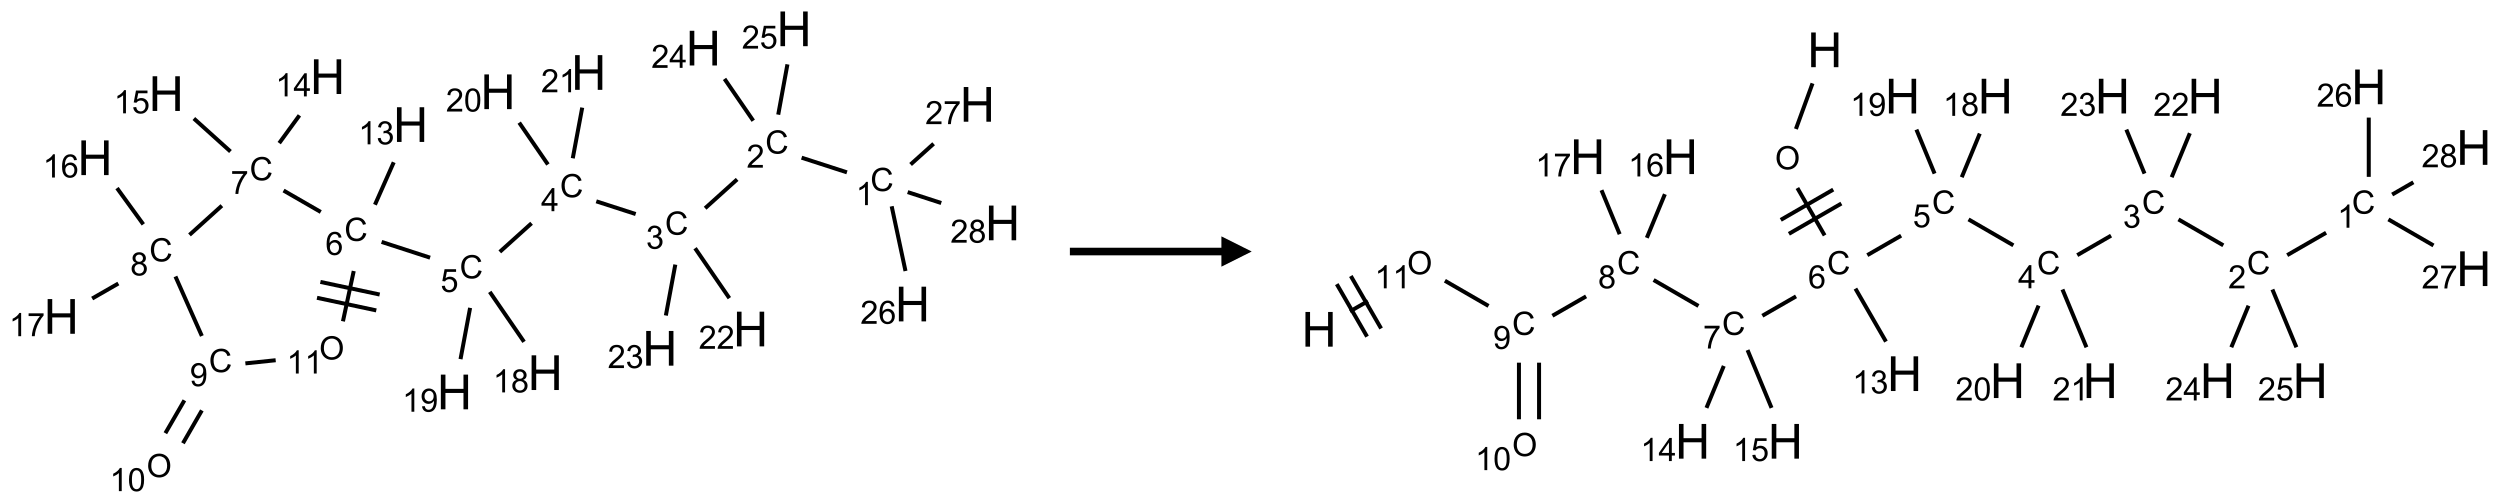 <?xml version="1.0" encoding="UTF-8"?>
<svg xmlns="http://www.w3.org/2000/svg" xmlns:xlink="http://www.w3.org/1999/xlink" width="825" height="166" viewBox="0 0 825 166">
<defs>
<g>
<g id="glyph-0-0">
<path d="M 1.332 0 L 1.332 -6.668 L 6.668 -6.668 L 6.668 0 Z M 1.5 -0.168 L 6.5 -0.168 L 6.5 -6.5 L 1.5 -6.5 Z M 1.5 -0.168 "/>
</g>
<g id="glyph-0-1">
<path d="M 6.27 -2.676 L 7.281 -2.422 C 7.07 -1.594 6.688 -0.961 6.137 -0.523 C 5.586 -0.086 4.914 0.129 4.121 0.129 C 3.297 0.129 2.629 -0.039 2.113 -0.371 C 1.598 -0.707 1.203 -1.191 0.934 -1.828 C 0.664 -2.465 0.531 -3.145 0.531 -3.875 C 0.531 -4.672 0.684 -5.363 0.988 -5.957 C 1.293 -6.547 1.723 -6.996 2.285 -7.305 C 2.844 -7.613 3.461 -7.766 4.137 -7.766 C 4.898 -7.766 5.543 -7.57 6.062 -7.184 C 6.582 -6.793 6.945 -6.246 7.152 -5.543 L 6.156 -5.309 C 5.98 -5.863 5.723 -6.266 5.387 -6.52 C 5.051 -6.773 4.625 -6.902 4.113 -6.902 C 3.527 -6.902 3.039 -6.762 2.645 -6.48 C 2.25 -6.199 1.973 -5.82 1.812 -5.348 C 1.652 -4.871 1.574 -4.383 1.574 -3.879 C 1.574 -3.23 1.668 -2.664 1.855 -2.18 C 2.047 -1.695 2.34 -1.332 2.738 -1.094 C 3.137 -0.855 3.57 -0.734 4.035 -0.734 C 4.602 -0.734 5.082 -0.898 5.473 -1.223 C 5.867 -1.551 6.133 -2.035 6.27 -2.676 Z M 6.27 -2.676 "/>
</g>
<g id="glyph-0-2">
<path d="M 3.973 0 L 3.035 0 L 3.035 -5.973 C 2.809 -5.758 2.516 -5.543 2.148 -5.328 C 1.781 -5.113 1.453 -4.953 1.16 -4.844 L 1.16 -5.75 C 1.684 -5.996 2.145 -6.297 2.535 -6.645 C 2.93 -6.996 3.207 -7.336 3.371 -7.668 L 3.973 -7.668 Z M 3.973 0 "/>
</g>
<g id="glyph-0-3">
<path d="M 5.371 -0.902 L 5.371 0 L 0.324 0 C 0.316 -0.227 0.352 -0.441 0.434 -0.652 C 0.562 -0.996 0.766 -1.332 1.051 -1.668 C 1.332 -2 1.742 -2.387 2.277 -2.824 C 3.105 -3.504 3.668 -4.043 3.957 -4.441 C 4.25 -4.84 4.395 -5.215 4.395 -5.566 C 4.395 -5.938 4.262 -6.254 3.996 -6.508 C 3.73 -6.762 3.387 -6.891 2.957 -6.891 C 2.508 -6.891 2.145 -6.754 1.875 -6.484 C 1.605 -6.215 1.469 -5.84 1.465 -5.359 L 0.5 -5.457 C 0.566 -6.176 0.812 -6.727 1.246 -7.102 C 1.676 -7.477 2.254 -7.668 2.98 -7.668 C 3.711 -7.668 4.293 -7.465 4.719 -7.059 C 5.145 -6.652 5.359 -6.148 5.359 -5.547 C 5.359 -5.242 5.297 -4.941 5.172 -4.645 C 5.047 -4.352 4.84 -4.039 4.551 -3.715 C 4.262 -3.387 3.777 -2.938 3.105 -2.371 C 2.543 -1.898 2.18 -1.578 2.02 -1.41 C 1.859 -1.242 1.73 -1.07 1.625 -0.902 Z M 5.371 -0.902 "/>
</g>
<g id="glyph-0-4">
<path d="M 0.449 -2.016 L 1.387 -2.141 C 1.492 -1.609 1.676 -1.227 1.934 -0.992 C 2.191 -0.758 2.508 -0.641 2.879 -0.641 C 3.32 -0.641 3.695 -0.793 3.996 -1.098 C 4.301 -1.402 4.453 -1.781 4.453 -2.234 C 4.453 -2.664 4.312 -3.02 4.031 -3.301 C 3.75 -3.578 3.391 -3.719 2.957 -3.719 C 2.781 -3.719 2.562 -3.684 2.297 -3.613 L 2.402 -4.438 C 2.465 -4.43 2.516 -4.426 2.551 -4.426 C 2.949 -4.426 3.312 -4.531 3.629 -4.738 C 3.949 -4.949 4.109 -5.27 4.109 -5.703 C 4.109 -6.047 3.992 -6.332 3.762 -6.559 C 3.527 -6.785 3.227 -6.895 2.859 -6.895 C 2.496 -6.895 2.191 -6.781 1.949 -6.551 C 1.707 -6.324 1.547 -5.98 1.48 -5.52 L 0.543 -5.688 C 0.656 -6.316 0.918 -6.805 1.324 -7.148 C 1.73 -7.492 2.234 -7.668 2.84 -7.668 C 3.254 -7.668 3.641 -7.578 3.988 -7.398 C 4.34 -7.219 4.609 -6.977 4.793 -6.668 C 4.98 -6.359 5.074 -6.031 5.074 -5.684 C 5.074 -5.352 4.984 -5.051 4.809 -4.781 C 4.629 -4.512 4.367 -4.297 4.02 -4.137 C 4.473 -4.031 4.824 -3.816 5.074 -3.488 C 5.324 -3.16 5.449 -2.75 5.449 -2.254 C 5.449 -1.59 5.203 -1.023 4.719 -0.559 C 4.234 -0.098 3.617 0.137 2.875 0.137 C 2.203 0.137 1.648 -0.062 1.207 -0.465 C 0.762 -0.863 0.512 -1.379 0.449 -2.016 Z M 0.449 -2.016 "/>
</g>
<g id="glyph-0-5">
<path d="M 3.449 0 L 3.449 -1.828 L 0.137 -1.828 L 0.137 -2.688 L 3.621 -7.637 L 4.387 -7.637 L 4.387 -2.688 L 5.418 -2.688 L 5.418 -1.828 L 4.387 -1.828 L 4.387 0 Z M 3.449 -2.688 L 3.449 -6.129 L 1.059 -2.688 Z M 3.449 -2.688 "/>
</g>
<g id="glyph-0-6">
<path d="M 0.441 -2 L 1.426 -2.082 C 1.5 -1.605 1.668 -1.242 1.934 -1.004 C 2.199 -0.762 2.52 -0.641 2.895 -0.641 C 3.348 -0.641 3.73 -0.812 4.043 -1.152 C 4.355 -1.492 4.512 -1.941 4.512 -2.504 C 4.512 -3.039 4.359 -3.461 4.059 -3.77 C 3.758 -4.078 3.367 -4.234 2.879 -4.234 C 2.578 -4.234 2.305 -4.164 2.062 -4.027 C 1.82 -3.891 1.629 -3.715 1.488 -3.496 L 0.609 -3.609 L 1.348 -7.531 L 5.145 -7.531 L 5.145 -6.637 L 2.098 -6.637 L 1.688 -4.582 C 2.145 -4.902 2.625 -5.062 3.129 -5.062 C 3.797 -5.062 4.359 -4.832 4.816 -4.371 C 5.277 -3.91 5.504 -3.312 5.504 -2.59 C 5.504 -1.898 5.305 -1.301 4.902 -0.797 C 4.41 -0.18 3.742 0.129 2.895 0.129 C 2.199 0.129 1.633 -0.062 1.195 -0.453 C 0.758 -0.844 0.504 -1.359 0.441 -2 Z M 0.441 -2 "/>
</g>
<g id="glyph-0-7">
<path d="M 5.309 -5.766 L 4.375 -5.691 C 4.293 -6.059 4.172 -6.328 4.02 -6.496 C 3.766 -6.762 3.453 -6.895 3.082 -6.895 C 2.785 -6.895 2.523 -6.812 2.297 -6.645 C 2 -6.43 1.77 -6.117 1.598 -5.703 C 1.43 -5.289 1.34 -4.703 1.332 -3.938 C 1.559 -4.281 1.836 -4.535 2.16 -4.703 C 2.488 -4.871 2.828 -4.953 3.188 -4.953 C 3.812 -4.953 4.344 -4.723 4.785 -4.262 C 5.223 -3.801 5.441 -3.207 5.441 -2.48 C 5.441 -2 5.34 -1.555 5.133 -1.145 C 4.926 -0.73 4.641 -0.418 4.281 -0.199 C 3.922 0.02 3.512 0.129 3.051 0.129 C 2.27 0.129 1.633 -0.156 1.141 -0.73 C 0.648 -1.305 0.402 -2.254 0.402 -3.574 C 0.402 -5.051 0.672 -6.121 1.219 -6.793 C 1.695 -7.375 2.336 -7.668 3.141 -7.668 C 3.742 -7.668 4.234 -7.5 4.617 -7.16 C 5 -6.824 5.23 -6.359 5.309 -5.766 Z M 1.48 -2.473 C 1.48 -2.152 1.547 -1.844 1.684 -1.547 C 1.82 -1.25 2.016 -1.027 2.262 -0.871 C 2.508 -0.719 2.766 -0.641 3.035 -0.641 C 3.434 -0.641 3.773 -0.801 4.059 -1.121 C 4.344 -1.441 4.484 -1.875 4.484 -2.422 C 4.484 -2.949 4.344 -3.367 4.062 -3.668 C 3.781 -3.973 3.426 -4.125 3 -4.125 C 2.578 -4.125 2.219 -3.973 1.922 -3.668 C 1.625 -3.363 1.48 -2.969 1.48 -2.473 Z M 1.48 -2.473 "/>
</g>
<g id="glyph-0-8">
<path d="M 0.504 -6.637 L 0.504 -7.535 L 5.449 -7.535 L 5.449 -6.809 C 4.961 -6.289 4.48 -5.602 4.004 -4.746 C 3.527 -3.887 3.156 -3.004 2.895 -2.098 C 2.707 -1.461 2.59 -0.762 2.535 0 L 1.574 0 C 1.582 -0.602 1.703 -1.328 1.926 -2.176 C 2.152 -3.027 2.477 -3.848 2.898 -4.637 C 3.32 -5.426 3.77 -6.094 4.246 -6.637 Z M 0.504 -6.637 "/>
</g>
<g id="glyph-0-9">
<path d="M 1.887 -4.141 C 1.496 -4.281 1.207 -4.484 1.02 -4.75 C 0.832 -5.016 0.738 -5.328 0.738 -5.699 C 0.738 -6.254 0.938 -6.719 1.34 -7.098 C 1.738 -7.477 2.27 -7.668 2.934 -7.668 C 3.598 -7.668 4.137 -7.473 4.543 -7.086 C 4.949 -6.699 5.152 -6.227 5.152 -5.672 C 5.152 -5.316 5.059 -5.008 4.871 -4.746 C 4.688 -4.484 4.406 -4.281 4.027 -4.141 C 4.496 -3.988 4.852 -3.742 5.098 -3.402 C 5.34 -3.062 5.465 -2.656 5.465 -2.184 C 5.465 -1.531 5.234 -0.98 4.77 -0.535 C 4.309 -0.09 3.703 0.129 2.949 0.129 C 2.195 0.129 1.586 -0.094 1.125 -0.539 C 0.664 -0.984 0.434 -1.543 0.434 -2.207 C 0.434 -2.703 0.559 -3.121 0.809 -3.457 C 1.062 -3.793 1.422 -4.02 1.887 -4.141 Z M 1.699 -5.73 C 1.699 -5.367 1.812 -5.074 2.047 -4.844 C 2.281 -4.613 2.582 -4.5 2.953 -4.5 C 3.312 -4.5 3.609 -4.613 3.84 -4.84 C 4.07 -5.066 4.188 -5.348 4.188 -5.676 C 4.188 -6.02 4.07 -6.309 3.832 -6.543 C 3.594 -6.777 3.297 -6.895 2.941 -6.895 C 2.586 -6.895 2.289 -6.781 2.051 -6.551 C 1.816 -6.324 1.699 -6.047 1.699 -5.73 Z M 1.395 -2.203 C 1.395 -1.938 1.461 -1.676 1.586 -1.426 C 1.711 -1.176 1.902 -0.984 2.152 -0.848 C 2.402 -0.711 2.672 -0.641 2.957 -0.641 C 3.406 -0.641 3.777 -0.785 4.066 -1.074 C 4.359 -1.363 4.504 -1.727 4.504 -2.172 C 4.504 -2.625 4.355 -2.996 4.055 -3.293 C 3.754 -3.586 3.379 -3.734 2.926 -3.734 C 2.484 -3.734 2.121 -3.59 1.832 -3.297 C 1.543 -3.004 1.395 -2.641 1.395 -2.203 Z M 1.395 -2.203 "/>
</g>
<g id="glyph-0-10">
<path d="M 0.582 -1.766 L 1.484 -1.848 C 1.562 -1.426 1.707 -1.117 1.922 -0.926 C 2.137 -0.734 2.414 -0.641 2.75 -0.641 C 3.039 -0.641 3.289 -0.707 3.508 -0.84 C 3.727 -0.973 3.902 -1.148 4.043 -1.367 C 4.18 -1.586 4.297 -1.887 4.391 -2.262 C 4.484 -2.637 4.531 -3.016 4.531 -3.406 C 4.531 -3.449 4.531 -3.512 4.527 -3.594 C 4.34 -3.297 4.082 -3.055 3.758 -2.867 C 3.434 -2.68 3.082 -2.59 2.703 -2.59 C 2.07 -2.59 1.535 -2.816 1.098 -3.277 C 0.66 -3.734 0.441 -4.34 0.441 -5.09 C 0.441 -5.863 0.672 -6.484 1.129 -6.957 C 1.586 -7.43 2.156 -7.668 2.844 -7.668 C 3.34 -7.668 3.793 -7.531 4.207 -7.266 C 4.617 -7 4.93 -6.617 5.145 -6.121 C 5.355 -5.629 5.465 -4.91 5.465 -3.973 C 5.465 -2.996 5.359 -2.223 5.145 -1.645 C 4.934 -1.066 4.617 -0.625 4.199 -0.324 C 3.781 -0.02 3.293 0.129 2.73 0.129 C 2.133 0.129 1.645 -0.035 1.266 -0.367 C 0.887 -0.699 0.66 -1.164 0.582 -1.766 Z M 4.422 -5.137 C 4.422 -5.676 4.277 -6.102 3.992 -6.418 C 3.707 -6.734 3.359 -6.891 2.957 -6.891 C 2.543 -6.891 2.18 -6.719 1.871 -6.379 C 1.562 -6.039 1.406 -5.598 1.406 -5.059 C 1.406 -4.57 1.555 -4.176 1.848 -3.871 C 2.141 -3.566 2.5 -3.418 2.934 -3.418 C 3.367 -3.418 3.723 -3.57 4.004 -3.871 C 4.281 -4.176 4.422 -4.598 4.422 -5.137 Z M 4.422 -5.137 "/>
</g>
<g id="glyph-0-11">
<path d="M 0.516 -3.719 C 0.516 -4.984 0.855 -5.977 1.535 -6.695 C 2.215 -7.414 3.094 -7.77 4.172 -7.77 C 4.875 -7.77 5.512 -7.602 6.078 -7.266 C 6.645 -6.93 7.074 -6.461 7.371 -5.855 C 7.668 -5.254 7.816 -4.57 7.816 -3.809 C 7.816 -3.035 7.66 -2.34 7.348 -1.73 C 7.035 -1.117 6.594 -0.656 6.02 -0.34 C 5.449 -0.027 4.828 0.129 4.168 0.129 C 3.449 0.129 2.805 -0.043 2.238 -0.391 C 1.672 -0.738 1.246 -1.211 0.953 -1.812 C 0.66 -2.414 0.516 -3.047 0.516 -3.719 Z M 1.559 -3.703 C 1.559 -2.781 1.805 -2.059 2.301 -1.527 C 2.793 -1 3.414 -0.734 4.16 -0.734 C 4.922 -0.734 5.547 -1 6.039 -1.535 C 6.531 -2.07 6.777 -2.828 6.777 -3.812 C 6.777 -4.434 6.672 -4.977 6.461 -5.441 C 6.25 -5.902 5.945 -6.262 5.539 -6.52 C 5.133 -6.773 4.68 -6.902 4.176 -6.902 C 3.461 -6.902 2.848 -6.656 2.332 -6.164 C 1.816 -5.672 1.559 -4.852 1.559 -3.703 Z M 1.559 -3.703 "/>
</g>
<g id="glyph-0-12">
<path d="M 0.441 -3.766 C 0.441 -4.668 0.535 -5.395 0.723 -5.945 C 0.906 -6.496 1.184 -6.922 1.551 -7.219 C 1.918 -7.516 2.375 -7.668 2.934 -7.668 C 3.344 -7.668 3.703 -7.586 4.012 -7.418 C 4.32 -7.254 4.574 -7.016 4.777 -6.707 C 4.977 -6.395 5.137 -6.016 5.25 -5.57 C 5.363 -5.125 5.422 -4.523 5.422 -3.766 C 5.422 -2.871 5.328 -2.148 5.145 -1.598 C 4.961 -1.047 4.688 -0.621 4.32 -0.32 C 3.953 -0.02 3.492 0.129 2.934 0.129 C 2.195 0.129 1.617 -0.133 1.199 -0.66 C 0.695 -1.297 0.441 -2.332 0.441 -3.766 Z M 1.406 -3.766 C 1.406 -2.512 1.555 -1.68 1.848 -1.262 C 2.141 -0.848 2.5 -0.641 2.934 -0.641 C 3.363 -0.641 3.727 -0.848 4.02 -1.266 C 4.312 -1.684 4.457 -2.516 4.457 -3.766 C 4.457 -5.023 4.312 -5.859 4.02 -6.27 C 3.727 -6.684 3.359 -6.891 2.922 -6.891 C 2.492 -6.891 2.148 -6.707 1.891 -6.344 C 1.566 -5.879 1.406 -5.02 1.406 -3.766 Z M 1.406 -3.766 "/>
</g>
<g id="glyph-1-0">
<path d="M 2 0 L 2 -10 L 10 -10 L 10 0 Z M 2.25 -0.25 L 9.75 -0.25 L 9.75 -9.75 L 2.25 -9.75 Z M 2.25 -0.25 "/>
</g>
<g id="glyph-1-1">
<path d="M 1.281 0 L 1.281 -11.453 L 2.797 -11.453 L 2.797 -6.75 L 8.75 -6.75 L 8.75 -11.453 L 10.266 -11.453 L 10.266 0 L 8.75 0 L 8.75 -5.398 L 2.797 -5.398 L 2.797 0 Z M 1.281 0 "/>
</g>
</g>
</defs>
<path fill="none" stroke-width="0.033" stroke-linecap="butt" stroke-linejoin="miter" stroke="rgb(0%, 0%, 0%)" stroke-opacity="1" stroke-miterlimit="10" d="M 6.482 1.184 L 6.108 1.063 " transform="matrix(40, 0, 0, 40, 20.213, 9.516)"/>
<path fill="none" stroke-width="0.033" stroke-linecap="butt" stroke-linejoin="miter" stroke="rgb(0%, 0%, 0%)" stroke-opacity="1" stroke-miterlimit="10" d="M 5.576 1.242 L 5.312 1.48 " transform="matrix(40, 0, 0, 40, 20.213, 9.516)"/>
<path fill="none" stroke-width="0.033" stroke-linecap="butt" stroke-linejoin="miter" stroke="rgb(0%, 0%, 0%)" stroke-opacity="1" stroke-miterlimit="10" d="M 4.739 1.528 L 4.414 1.423 " transform="matrix(40, 0, 0, 40, 20.213, 9.516)"/>
<path fill="none" stroke-width="0.033" stroke-linecap="butt" stroke-linejoin="miter" stroke="rgb(0%, 0%, 0%)" stroke-opacity="1" stroke-miterlimit="10" d="M 3.88 1.604 L 3.618 1.84 " transform="matrix(40, 0, 0, 40, 20.213, 9.516)"/>
<path fill="none" stroke-width="0.033" stroke-linecap="butt" stroke-linejoin="miter" stroke="rgb(0%, 0%, 0%)" stroke-opacity="1" stroke-miterlimit="10" d="M 3.043 1.888 L 2.643 1.758 " transform="matrix(40, 0, 0, 40, 20.213, 9.516)"/>
<path fill="none" stroke-width="0.033" stroke-linecap="butt" stroke-linejoin="miter" stroke="rgb(0%, 0%, 0%)" stroke-opacity="1" stroke-miterlimit="10" d="M 2.588 1.451 L 2.743 1.101 " transform="matrix(40, 0, 0, 40, 20.213, 9.516)"/>
<path fill="none" stroke-width="0.033" stroke-linecap="butt" stroke-linejoin="miter" stroke="rgb(0%, 0%, 0%)" stroke-opacity="1" stroke-miterlimit="10" d="M 2.141 1.511 L 1.834 1.334 " transform="matrix(40, 0, 0, 40, 20.213, 9.516)"/>
<path fill="none" stroke-width="0.033" stroke-linecap="butt" stroke-linejoin="miter" stroke="rgb(0%, 0%, 0%)" stroke-opacity="1" stroke-miterlimit="10" d="M 1.798 0.943 L 1.965 0.714 " transform="matrix(40, 0, 0, 40, 20.213, 9.516)"/>
<path fill="none" stroke-width="0.033" stroke-linecap="butt" stroke-linejoin="miter" stroke="rgb(0%, 0%, 0%)" stroke-opacity="1" stroke-miterlimit="10" d="M 1.396 1.012 L 1.094 0.74 " transform="matrix(40, 0, 0, 40, 20.213, 9.516)"/>
<path fill="none" stroke-width="0.033" stroke-linecap="butt" stroke-linejoin="miter" stroke="rgb(0%, 0%, 0%)" stroke-opacity="1" stroke-miterlimit="10" d="M 1.325 1.459 L 1.058 1.7 " transform="matrix(40, 0, 0, 40, 20.213, 9.516)"/>
<path fill="none" stroke-width="0.033" stroke-linecap="butt" stroke-linejoin="miter" stroke="rgb(0%, 0%, 0%)" stroke-opacity="1" stroke-miterlimit="10" d="M 0.677 1.613 L 0.46 1.314 " transform="matrix(40, 0, 0, 40, 20.213, 9.516)"/>
<path fill="none" stroke-width="0.033" stroke-linecap="butt" stroke-linejoin="miter" stroke="rgb(0%, 0%, 0%)" stroke-opacity="1" stroke-miterlimit="10" d="M 0.471 2.101 L 0.255 2.225 " transform="matrix(40, 0, 0, 40, 20.213, 9.516)"/>
<path fill="none" stroke-width="0.033" stroke-linecap="butt" stroke-linejoin="miter" stroke="rgb(0%, 0%, 0%)" stroke-opacity="1" stroke-miterlimit="10" d="M 0.942 2.043 L 1.16 2.534 " transform="matrix(40, 0, 0, 40, 20.213, 9.516)"/>
<path fill="none" stroke-width="0.033" stroke-linecap="butt" stroke-linejoin="miter" stroke="rgb(0%, 0%, 0%)" stroke-opacity="1" stroke-miterlimit="10" d="M 1.016 3.065 L 0.859 3.336 " transform="matrix(40, 0, 0, 40, 20.213, 9.516)"/>
<path fill="none" stroke-width="0.033" stroke-linecap="butt" stroke-linejoin="miter" stroke="rgb(0%, 0%, 0%)" stroke-opacity="1" stroke-miterlimit="10" d="M 1.16 3.148 L 1.004 3.419 " transform="matrix(40, 0, 0, 40, 20.213, 9.516)"/>
<path fill="none" stroke-width="0.033" stroke-linecap="butt" stroke-linejoin="miter" stroke="rgb(0%, 0%, 0%)" stroke-opacity="1" stroke-miterlimit="10" d="M 1.519 2.76 L 1.769 2.734 " transform="matrix(40, 0, 0, 40, 20.213, 9.516)"/>
<path fill="none" stroke-width="0.033" stroke-linecap="butt" stroke-linejoin="miter" stroke="rgb(0%, 0%, 0%)" stroke-opacity="1" stroke-miterlimit="10" d="M 2.324 2.413 L 2.413 1.998 " transform="matrix(40, 0, 0, 40, 20.213, 9.516)"/>
<path fill="none" stroke-width="0.033" stroke-linecap="butt" stroke-linejoin="miter" stroke="rgb(0%, 0%, 0%)" stroke-opacity="1" stroke-miterlimit="10" d="M 2.627 2.192 L 2.138 2.088 " transform="matrix(40, 0, 0, 40, 20.213, 9.516)"/>
<path fill="none" stroke-width="0.033" stroke-linecap="butt" stroke-linejoin="miter" stroke="rgb(0%, 0%, 0%)" stroke-opacity="1" stroke-miterlimit="10" d="M 2.599 2.323 L 2.11 2.219 " transform="matrix(40, 0, 0, 40, 20.213, 9.516)"/>
<path fill="none" stroke-width="0.033" stroke-linecap="butt" stroke-linejoin="miter" stroke="rgb(0%, 0%, 0%)" stroke-opacity="1" stroke-miterlimit="10" d="M 3.535 2.17 L 3.818 2.582 " transform="matrix(40, 0, 0, 40, 20.213, 9.516)"/>
<path fill="none" stroke-width="0.033" stroke-linecap="butt" stroke-linejoin="miter" stroke="rgb(0%, 0%, 0%)" stroke-opacity="1" stroke-miterlimit="10" d="M 3.373 2.302 L 3.294 2.725 " transform="matrix(40, 0, 0, 40, 20.213, 9.516)"/>
<path fill="none" stroke-width="0.033" stroke-linecap="butt" stroke-linejoin="miter" stroke="rgb(0%, 0%, 0%)" stroke-opacity="1" stroke-miterlimit="10" d="M 4.015 1.119 L 3.778 0.774 " transform="matrix(40, 0, 0, 40, 20.213, 9.516)"/>
<path fill="none" stroke-width="0.033" stroke-linecap="butt" stroke-linejoin="miter" stroke="rgb(0%, 0%, 0%)" stroke-opacity="1" stroke-miterlimit="10" d="M 4.22 1.068 L 4.298 0.65 " transform="matrix(40, 0, 0, 40, 20.213, 9.516)"/>
<path fill="none" stroke-width="0.033" stroke-linecap="butt" stroke-linejoin="miter" stroke="rgb(0%, 0%, 0%)" stroke-opacity="1" stroke-miterlimit="10" d="M 5.229 1.81 L 5.512 2.222 " transform="matrix(40, 0, 0, 40, 20.213, 9.516)"/>
<path fill="none" stroke-width="0.033" stroke-linecap="butt" stroke-linejoin="miter" stroke="rgb(0%, 0%, 0%)" stroke-opacity="1" stroke-miterlimit="10" d="M 5.066 1.945 L 4.988 2.365 " transform="matrix(40, 0, 0, 40, 20.213, 9.516)"/>
<path fill="none" stroke-width="0.033" stroke-linecap="butt" stroke-linejoin="miter" stroke="rgb(0%, 0%, 0%)" stroke-opacity="1" stroke-miterlimit="10" d="M 5.709 0.758 L 5.472 0.413 " transform="matrix(40, 0, 0, 40, 20.213, 9.516)"/>
<path fill="none" stroke-width="0.033" stroke-linecap="butt" stroke-linejoin="miter" stroke="rgb(0%, 0%, 0%)" stroke-opacity="1" stroke-miterlimit="10" d="M 5.915 0.708 L 5.991 0.293 " transform="matrix(40, 0, 0, 40, 20.213, 9.516)"/>
<path fill="none" stroke-width="0.033" stroke-linecap="butt" stroke-linejoin="miter" stroke="rgb(0%, 0%, 0%)" stroke-opacity="1" stroke-miterlimit="10" d="M 6.851 1.464 L 6.965 1.998 " transform="matrix(40, 0, 0, 40, 20.213, 9.516)"/>
<path fill="none" stroke-width="0.033" stroke-linecap="butt" stroke-linejoin="miter" stroke="rgb(0%, 0%, 0%)" stroke-opacity="1" stroke-miterlimit="10" d="M 7.007 1.119 L 7.197 0.948 " transform="matrix(40, 0, 0, 40, 20.213, 9.516)"/>
<path fill="none" stroke-width="0.033" stroke-linecap="butt" stroke-linejoin="miter" stroke="rgb(0%, 0%, 0%)" stroke-opacity="1" stroke-miterlimit="10" d="M 6.983 1.347 L 7.26 1.437 " transform="matrix(40, 0, 0, 40, 20.213, 9.516)"/>
<g fill="rgb(0%, 0%, 0%)" fill-opacity="1">
<use xlink:href="#glyph-0-1" x="287.207" y="63.051"/>
</g>
<g fill="rgb(0%, 0%, 0%)" fill-opacity="1">
<use xlink:href="#glyph-0-2" x="282.426" y="67.688"/>
</g>
<g fill="rgb(0%, 0%, 0%)" fill-opacity="1">
<use xlink:href="#glyph-0-1" x="252.539" y="50.691"/>
</g>
<g fill="rgb(0%, 0%, 0%)" fill-opacity="1">
<use xlink:href="#glyph-0-3" x="246.367" y="55.328"/>
</g>
<g fill="rgb(0%, 0%, 0%)" fill-opacity="1">
<use xlink:href="#glyph-0-1" x="219.438" y="77.457"/>
</g>
<g fill="rgb(0%, 0%, 0%)" fill-opacity="1">
<use xlink:href="#glyph-0-4" x="213.188" y="82.09"/>
</g>
<g fill="rgb(0%, 0%, 0%)" fill-opacity="1">
<use xlink:href="#glyph-0-1" x="184.77" y="65.094"/>
</g>
<g fill="rgb(0%, 0%, 0%)" fill-opacity="1">
<use xlink:href="#glyph-0-5" x="178.551" y="69.699"/>
</g>
<g fill="rgb(0%, 0%, 0%)" fill-opacity="1">
<use xlink:href="#glyph-0-1" x="151.672" y="91.859"/>
</g>
<g fill="rgb(0%, 0%, 0%)" fill-opacity="1">
<use xlink:href="#glyph-0-6" x="145.359" y="96.363"/>
</g>
<g fill="rgb(0%, 0%, 0%)" fill-opacity="1">
<use xlink:href="#glyph-0-1" x="113.629" y="79.5"/>
</g>
<g fill="rgb(0%, 0%, 0%)" fill-opacity="1">
<use xlink:href="#glyph-0-7" x="107.383" y="84.137"/>
</g>
<g fill="rgb(0%, 0%, 0%)" fill-opacity="1">
<use xlink:href="#glyph-1-1" x="129.719" y="46.84"/>
</g>
<g fill="rgb(0%, 0%, 0%)" fill-opacity="1">
<use xlink:href="#glyph-0-2" x="118.281" y="47.633"/>
<use xlink:href="#glyph-0-4" x="124.214" y="47.633"/>
</g>
<g fill="rgb(0%, 0%, 0%)" fill-opacity="1">
<use xlink:href="#glyph-0-1" x="82.363" y="59.5"/>
</g>
<g fill="rgb(0%, 0%, 0%)" fill-opacity="1">
<use xlink:href="#glyph-0-8" x="76.109" y="64.008"/>
</g>
<g fill="rgb(0%, 0%, 0%)" fill-opacity="1">
<use xlink:href="#glyph-1-1" x="102.32" y="31.023"/>
</g>
<g fill="rgb(0%, 0%, 0%)" fill-opacity="1">
<use xlink:href="#glyph-0-2" x="90.914" y="31.812"/>
<use xlink:href="#glyph-0-5" x="96.846" y="31.812"/>
</g>
<g fill="rgb(0%, 0%, 0%)" fill-opacity="1">
<use xlink:href="#glyph-1-1" x="49.082" y="36.617"/>
</g>
<g fill="rgb(0%, 0%, 0%)" fill-opacity="1">
<use xlink:href="#glyph-0-2" x="37.59" y="37.41"/>
<use xlink:href="#glyph-0-6" x="43.522" y="37.41"/>
</g>
<g fill="rgb(0%, 0%, 0%)" fill-opacity="1">
<use xlink:href="#glyph-0-1" x="49.262" y="86.266"/>
</g>
<g fill="rgb(0%, 0%, 0%)" fill-opacity="1">
<use xlink:href="#glyph-0-9" x="42.996" y="90.902"/>
</g>
<g fill="rgb(0%, 0%, 0%)" fill-opacity="1">
<use xlink:href="#glyph-1-1" x="25.57" y="57.785"/>
</g>
<g fill="rgb(0%, 0%, 0%)" fill-opacity="1">
<use xlink:href="#glyph-0-2" x="14.141" y="58.578"/>
<use xlink:href="#glyph-0-7" x="20.073" y="58.578"/>
</g>
<g fill="rgb(0%, 0%, 0%)" fill-opacity="1">
<use xlink:href="#glyph-1-1" x="14.441" y="110.148"/>
</g>
<g fill="rgb(0%, 0%, 0%)" fill-opacity="1">
<use xlink:href="#glyph-0-2" x="3.004" y="110.941"/>
<use xlink:href="#glyph-0-8" x="8.936" y="110.941"/>
</g>
<g fill="rgb(0%, 0%, 0%)" fill-opacity="1">
<use xlink:href="#glyph-0-1" x="68.906" y="122.809"/>
</g>
<g fill="rgb(0%, 0%, 0%)" fill-opacity="1">
<use xlink:href="#glyph-0-10" x="62.637" y="127.441"/>
</g>
<g fill="rgb(0%, 0%, 0%)" fill-opacity="1">
<use xlink:href="#glyph-0-11" x="48.371" y="157.453"/>
</g>
<g fill="rgb(0%, 0%, 0%)" fill-opacity="1">
<use xlink:href="#glyph-0-2" x="36.195" y="162.082"/>
<use xlink:href="#glyph-0-12" x="42.128" y="162.082"/>
</g>
<g fill="rgb(0%, 0%, 0%)" fill-opacity="1">
<use xlink:href="#glyph-0-11" x="105.328" y="118.629"/>
</g>
<g fill="rgb(0%, 0%, 0%)" fill-opacity="1">
<use xlink:href="#glyph-0-2" x="94.602" y="123.262"/>
<use xlink:href="#glyph-0-2" x="100.534" y="123.262"/>
</g>
<g fill="rgb(0%, 0%, 0%)" fill-opacity="1">
<use xlink:href="#glyph-1-1" x="174.148" y="128.707"/>
</g>
<g fill="rgb(0%, 0%, 0%)" fill-opacity="1">
<use xlink:href="#glyph-0-2" x="162.695" y="129.5"/>
<use xlink:href="#glyph-0-9" x="168.628" y="129.5"/>
</g>
<g fill="rgb(0%, 0%, 0%)" fill-opacity="1">
<use xlink:href="#glyph-1-1" x="144.199" y="135.074"/>
</g>
<g fill="rgb(0%, 0%, 0%)" fill-opacity="1">
<use xlink:href="#glyph-0-2" x="132.75" y="135.867"/>
<use xlink:href="#glyph-0-10" x="138.682" y="135.867"/>
</g>
<g fill="rgb(0%, 0%, 0%)" fill-opacity="1">
<use xlink:href="#glyph-1-1" x="158.559" y="36.012"/>
</g>
<g fill="rgb(0%, 0%, 0%)" fill-opacity="1">
<use xlink:href="#glyph-0-3" x="147.152" y="36.805"/>
<use xlink:href="#glyph-0-12" x="153.085" y="36.805"/>
</g>
<g fill="rgb(0%, 0%, 0%)" fill-opacity="1">
<use xlink:href="#glyph-1-1" x="188.504" y="29.648"/>
</g>
<g fill="rgb(0%, 0%, 0%)" fill-opacity="1">
<use xlink:href="#glyph-0-3" x="178.547" y="30.441"/>
<use xlink:href="#glyph-0-2" x="184.479" y="30.441"/>
</g>
<g fill="rgb(0%, 0%, 0%)" fill-opacity="1">
<use xlink:href="#glyph-1-1" x="241.914" y="114.305"/>
</g>
<g fill="rgb(0%, 0%, 0%)" fill-opacity="1">
<use xlink:href="#glyph-0-3" x="230.562" y="115.098"/>
<use xlink:href="#glyph-0-3" x="236.495" y="115.098"/>
</g>
<g fill="rgb(0%, 0%, 0%)" fill-opacity="1">
<use xlink:href="#glyph-1-1" x="211.969" y="120.668"/>
</g>
<g fill="rgb(0%, 0%, 0%)" fill-opacity="1">
<use xlink:href="#glyph-0-3" x="200.535" y="121.461"/>
<use xlink:href="#glyph-0-4" x="206.467" y="121.461"/>
</g>
<g fill="rgb(0%, 0%, 0%)" fill-opacity="1">
<use xlink:href="#glyph-1-1" x="226.328" y="21.609"/>
</g>
<g fill="rgb(0%, 0%, 0%)" fill-opacity="1">
<use xlink:href="#glyph-0-3" x="214.926" y="22.402"/>
<use xlink:href="#glyph-0-5" x="220.858" y="22.402"/>
</g>
<g fill="rgb(0%, 0%, 0%)" fill-opacity="1">
<use xlink:href="#glyph-1-1" x="256.273" y="15.242"/>
</g>
<g fill="rgb(0%, 0%, 0%)" fill-opacity="1">
<use xlink:href="#glyph-0-3" x="244.785" y="16.035"/>
<use xlink:href="#glyph-0-6" x="250.717" y="16.035"/>
</g>
<g fill="rgb(0%, 0%, 0%)" fill-opacity="1">
<use xlink:href="#glyph-1-1" x="295.344" y="106.059"/>
</g>
<g fill="rgb(0%, 0%, 0%)" fill-opacity="1">
<use xlink:href="#glyph-0-3" x="283.918" y="106.852"/>
<use xlink:href="#glyph-0-7" x="289.85" y="106.852"/>
</g>
<g fill="rgb(0%, 0%, 0%)" fill-opacity="1">
<use xlink:href="#glyph-1-1" x="316.754" y="40.168"/>
</g>
<g fill="rgb(0%, 0%, 0%)" fill-opacity="1">
<use xlink:href="#glyph-0-3" x="305.32" y="40.961"/>
<use xlink:href="#glyph-0-8" x="311.253" y="40.961"/>
</g>
<g fill="rgb(0%, 0%, 0%)" fill-opacity="1">
<use xlink:href="#glyph-1-1" x="325.07" y="79.293"/>
</g>
<g fill="rgb(0%, 0%, 0%)" fill-opacity="1">
<use xlink:href="#glyph-0-3" x="313.621" y="80.086"/>
<use xlink:href="#glyph-0-9" x="319.553" y="80.086"/>
</g>
<path fill-rule="nonzero" fill="rgb(0%, 0%, 0%)" fill-opacity="1" d="M 353.062 84.25 L 403.062 84.25 L 403.062 88 L 413.062 83 L 403.062 78 L 403.062 81.75 L 353.062 81.75 "/>
<path fill="none" stroke-width="0.033" stroke-linecap="butt" stroke-linejoin="miter" stroke="rgb(0%, 0%, 0%)" stroke-opacity="1" stroke-miterlimit="10" d="M 4.071 0.277 L 3.934 0.653 " transform="matrix(40, 0, 0, 40, 435.291, 16.443)"/>
<path fill="none" stroke-width="0.033" stroke-linecap="butt" stroke-linejoin="miter" stroke="rgb(0%, 0%, 0%)" stroke-opacity="1" stroke-miterlimit="10" d="M 3.946 1.14 L 4.171 1.531 " transform="matrix(40, 0, 0, 40, 435.291, 16.443)"/>
<path fill="none" stroke-width="0.033" stroke-linecap="butt" stroke-linejoin="miter" stroke="rgb(0%, 0%, 0%)" stroke-opacity="1" stroke-miterlimit="10" d="M 3.876 1.518 L 4.309 1.268 " transform="matrix(40, 0, 0, 40, 435.291, 16.443)"/>
<path fill="none" stroke-width="0.033" stroke-linecap="butt" stroke-linejoin="miter" stroke="rgb(0%, 0%, 0%)" stroke-opacity="1" stroke-miterlimit="10" d="M 3.809 1.403 L 4.242 1.153 " transform="matrix(40, 0, 0, 40, 435.291, 16.443)"/>
<path fill="none" stroke-width="0.033" stroke-linecap="butt" stroke-linejoin="miter" stroke="rgb(0%, 0%, 0%)" stroke-opacity="1" stroke-miterlimit="10" d="M 4.523 1.694 L 4.802 1.533 " transform="matrix(40, 0, 0, 40, 435.291, 16.443)"/>
<path fill="none" stroke-width="0.033" stroke-linecap="butt" stroke-linejoin="miter" stroke="rgb(0%, 0%, 0%)" stroke-opacity="1" stroke-miterlimit="10" d="M 5.358 1.399 L 5.728 1.613 " transform="matrix(40, 0, 0, 40, 435.291, 16.443)"/>
<path fill="none" stroke-width="0.033" stroke-linecap="butt" stroke-linejoin="miter" stroke="rgb(0%, 0%, 0%)" stroke-opacity="1" stroke-miterlimit="10" d="M 6.255 1.694 L 6.534 1.533 " transform="matrix(40, 0, 0, 40, 435.291, 16.443)"/>
<path fill="none" stroke-width="0.033" stroke-linecap="butt" stroke-linejoin="miter" stroke="rgb(0%, 0%, 0%)" stroke-opacity="1" stroke-miterlimit="10" d="M 7.09 1.399 L 7.46 1.613 " transform="matrix(40, 0, 0, 40, 435.291, 16.443)"/>
<path fill="none" stroke-width="0.033" stroke-linecap="butt" stroke-linejoin="miter" stroke="rgb(0%, 0%, 0%)" stroke-opacity="1" stroke-miterlimit="10" d="M 7.987 1.694 L 8.308 1.509 " transform="matrix(40, 0, 0, 40, 435.291, 16.443)"/>
<path fill="none" stroke-width="0.033" stroke-linecap="butt" stroke-linejoin="miter" stroke="rgb(0%, 0%, 0%)" stroke-opacity="1" stroke-miterlimit="10" d="M 8.66 1.048 L 8.66 0.559 " transform="matrix(40, 0, 0, 40, 435.291, 16.443)"/>
<path fill="none" stroke-width="0.033" stroke-linecap="butt" stroke-linejoin="miter" stroke="rgb(0%, 0%, 0%)" stroke-opacity="1" stroke-miterlimit="10" d="M 8.822 1.399 L 9.194 1.614 " transform="matrix(40, 0, 0, 40, 435.291, 16.443)"/>
<path fill="none" stroke-width="0.033" stroke-linecap="butt" stroke-linejoin="miter" stroke="rgb(0%, 0%, 0%)" stroke-opacity="1" stroke-miterlimit="10" d="M 8.853 1.194 L 9.028 1.093 " transform="matrix(40, 0, 0, 40, 435.291, 16.443)"/>
<path fill="none" stroke-width="0.033" stroke-linecap="butt" stroke-linejoin="miter" stroke="rgb(0%, 0%, 0%)" stroke-opacity="1" stroke-miterlimit="10" d="M 7.668 2.111 L 7.526 2.454 " transform="matrix(40, 0, 0, 40, 435.291, 16.443)"/>
<path fill="none" stroke-width="0.033" stroke-linecap="butt" stroke-linejoin="miter" stroke="rgb(0%, 0%, 0%)" stroke-opacity="1" stroke-miterlimit="10" d="M 7.865 1.977 L 8.063 2.454 " transform="matrix(40, 0, 0, 40, 435.291, 16.443)"/>
<path fill="none" stroke-width="0.033" stroke-linecap="butt" stroke-linejoin="miter" stroke="rgb(0%, 0%, 0%)" stroke-opacity="1" stroke-miterlimit="10" d="M 7.034 1.051 L 7.184 0.688 " transform="matrix(40, 0, 0, 40, 435.291, 16.443)"/>
<path fill="none" stroke-width="0.033" stroke-linecap="butt" stroke-linejoin="miter" stroke="rgb(0%, 0%, 0%)" stroke-opacity="1" stroke-miterlimit="10" d="M 6.81 1.021 L 6.66 0.658 " transform="matrix(40, 0, 0, 40, 435.291, 16.443)"/>
<path fill="none" stroke-width="0.033" stroke-linecap="butt" stroke-linejoin="miter" stroke="rgb(0%, 0%, 0%)" stroke-opacity="1" stroke-miterlimit="10" d="M 5.936 2.11 L 5.794 2.454 " transform="matrix(40, 0, 0, 40, 435.291, 16.443)"/>
<path fill="none" stroke-width="0.033" stroke-linecap="butt" stroke-linejoin="miter" stroke="rgb(0%, 0%, 0%)" stroke-opacity="1" stroke-miterlimit="10" d="M 6.133 1.977 L 6.331 2.454 " transform="matrix(40, 0, 0, 40, 435.291, 16.443)"/>
<path fill="none" stroke-width="0.033" stroke-linecap="butt" stroke-linejoin="miter" stroke="rgb(0%, 0%, 0%)" stroke-opacity="1" stroke-miterlimit="10" d="M 5.302 1.051 L 5.451 0.691 " transform="matrix(40, 0, 0, 40, 435.291, 16.443)"/>
<path fill="none" stroke-width="0.033" stroke-linecap="butt" stroke-linejoin="miter" stroke="rgb(0%, 0%, 0%)" stroke-opacity="1" stroke-miterlimit="10" d="M 5.078 1.021 L 4.928 0.658 " transform="matrix(40, 0, 0, 40, 435.291, 16.443)"/>
<path fill="none" stroke-width="0.033" stroke-linecap="butt" stroke-linejoin="miter" stroke="rgb(0%, 0%, 0%)" stroke-opacity="1" stroke-miterlimit="10" d="M 3.935 2.034 L 3.657 2.194 " transform="matrix(40, 0, 0, 40, 435.291, 16.443)"/>
<path fill="none" stroke-width="0.033" stroke-linecap="butt" stroke-linejoin="miter" stroke="rgb(0%, 0%, 0%)" stroke-opacity="1" stroke-miterlimit="10" d="M 3.13 2.113 L 2.76 1.899 " transform="matrix(40, 0, 0, 40, 435.291, 16.443)"/>
<path fill="none" stroke-width="0.033" stroke-linecap="butt" stroke-linejoin="miter" stroke="rgb(0%, 0%, 0%)" stroke-opacity="1" stroke-miterlimit="10" d="M 2.203 2.034 L 1.925 2.194 " transform="matrix(40, 0, 0, 40, 435.291, 16.443)"/>
<path fill="none" stroke-width="0.033" stroke-linecap="butt" stroke-linejoin="miter" stroke="rgb(0%, 0%, 0%)" stroke-opacity="1" stroke-miterlimit="10" d="M 1.649 2.581 L 1.649 3.048 " transform="matrix(40, 0, 0, 40, 435.291, 16.443)"/>
<path fill="none" stroke-width="0.033" stroke-linecap="butt" stroke-linejoin="miter" stroke="rgb(0%, 0%, 0%)" stroke-opacity="1" stroke-miterlimit="10" d="M 1.815 2.581 L 1.815 3.048 " transform="matrix(40, 0, 0, 40, 435.291, 16.443)"/>
<path fill="none" stroke-width="0.033" stroke-linecap="butt" stroke-linejoin="miter" stroke="rgb(0%, 0%, 0%)" stroke-opacity="1" stroke-miterlimit="10" d="M 1.398 2.113 L 1.038 1.905 " transform="matrix(40, 0, 0, 40, 435.291, 16.443)"/>
<path fill="none" stroke-width="0.033" stroke-linecap="butt" stroke-linejoin="miter" stroke="rgb(0%, 0%, 0%)" stroke-opacity="1" stroke-miterlimit="10" d="M 0.403 2.073 L 0.255 2.158 " transform="matrix(40, 0, 0, 40, 435.291, 16.443)"/>
<path fill="none" stroke-width="0.033" stroke-linecap="butt" stroke-linejoin="miter" stroke="rgb(0%, 0%, 0%)" stroke-opacity="1" stroke-miterlimit="10" d="M 0.146 1.933 L 0.396 2.366 " transform="matrix(40, 0, 0, 40, 435.291, 16.443)"/>
<path fill="none" stroke-width="0.033" stroke-linecap="butt" stroke-linejoin="miter" stroke="rgb(0%, 0%, 0%)" stroke-opacity="1" stroke-miterlimit="10" d="M 0.262 1.866 L 0.512 2.299 " transform="matrix(40, 0, 0, 40, 435.291, 16.443)"/>
<path fill="none" stroke-width="0.033" stroke-linecap="butt" stroke-linejoin="miter" stroke="rgb(0%, 0%, 0%)" stroke-opacity="1" stroke-miterlimit="10" d="M 2.704 1.551 L 2.853 1.191 " transform="matrix(40, 0, 0, 40, 435.291, 16.443)"/>
<path fill="none" stroke-width="0.033" stroke-linecap="butt" stroke-linejoin="miter" stroke="rgb(0%, 0%, 0%)" stroke-opacity="1" stroke-miterlimit="10" d="M 2.48 1.521 L 2.33 1.158 " transform="matrix(40, 0, 0, 40, 435.291, 16.443)"/>
<path fill="none" stroke-width="0.033" stroke-linecap="butt" stroke-linejoin="miter" stroke="rgb(0%, 0%, 0%)" stroke-opacity="1" stroke-miterlimit="10" d="M 3.339 2.608 L 3.196 2.954 " transform="matrix(40, 0, 0, 40, 435.291, 16.443)"/>
<path fill="none" stroke-width="0.033" stroke-linecap="butt" stroke-linejoin="miter" stroke="rgb(0%, 0%, 0%)" stroke-opacity="1" stroke-miterlimit="10" d="M 3.535 2.477 L 3.733 2.954 " transform="matrix(40, 0, 0, 40, 435.291, 16.443)"/>
<path fill="none" stroke-width="0.033" stroke-linecap="butt" stroke-linejoin="miter" stroke="rgb(0%, 0%, 0%)" stroke-opacity="1" stroke-miterlimit="10" d="M 4.425 1.97 L 4.677 2.407 " transform="matrix(40, 0, 0, 40, 435.291, 16.443)"/>
<g fill="rgb(0%, 0%, 0%)" fill-opacity="1">
<use xlink:href="#glyph-1-1" x="596.406" y="22.172"/>
</g>
<g fill="rgb(0%, 0%, 0%)" fill-opacity="1">
<use xlink:href="#glyph-0-11" x="585.742" y="55.879"/>
</g>
<g fill="rgb(0%, 0%, 0%)" fill-opacity="1">
<use xlink:href="#glyph-0-1" x="602.902" y="90.516"/>
</g>
<g fill="rgb(0%, 0%, 0%)" fill-opacity="1">
<use xlink:href="#glyph-0-7" x="596.656" y="95.152"/>
</g>
<g fill="rgb(0%, 0%, 0%)" fill-opacity="1">
<use xlink:href="#glyph-0-1" x="637.543" y="70.516"/>
</g>
<g fill="rgb(0%, 0%, 0%)" fill-opacity="1">
<use xlink:href="#glyph-0-6" x="631.234" y="75.02"/>
</g>
<g fill="rgb(0%, 0%, 0%)" fill-opacity="1">
<use xlink:href="#glyph-0-1" x="672.184" y="90.516"/>
</g>
<g fill="rgb(0%, 0%, 0%)" fill-opacity="1">
<use xlink:href="#glyph-0-5" x="665.965" y="95.121"/>
</g>
<g fill="rgb(0%, 0%, 0%)" fill-opacity="1">
<use xlink:href="#glyph-0-1" x="706.828" y="70.516"/>
</g>
<g fill="rgb(0%, 0%, 0%)" fill-opacity="1">
<use xlink:href="#glyph-0-4" x="700.574" y="75.152"/>
</g>
<g fill="rgb(0%, 0%, 0%)" fill-opacity="1">
<use xlink:href="#glyph-0-1" x="741.469" y="90.516"/>
</g>
<g fill="rgb(0%, 0%, 0%)" fill-opacity="1">
<use xlink:href="#glyph-0-3" x="735.297" y="95.152"/>
</g>
<g fill="rgb(0%, 0%, 0%)" fill-opacity="1">
<use xlink:href="#glyph-0-1" x="776.109" y="70.516"/>
</g>
<g fill="rgb(0%, 0%, 0%)" fill-opacity="1">
<use xlink:href="#glyph-0-2" x="771.328" y="75.152"/>
</g>
<g fill="rgb(0%, 0%, 0%)" fill-opacity="1">
<use xlink:href="#glyph-1-1" x="775.93" y="34.398"/>
</g>
<g fill="rgb(0%, 0%, 0%)" fill-opacity="1">
<use xlink:href="#glyph-0-3" x="764.5" y="35.191"/>
<use xlink:href="#glyph-0-7" x="770.432" y="35.191"/>
</g>
<g fill="rgb(0%, 0%, 0%)" fill-opacity="1">
<use xlink:href="#glyph-1-1" x="810.57" y="94.398"/>
</g>
<g fill="rgb(0%, 0%, 0%)" fill-opacity="1">
<use xlink:href="#glyph-0-3" x="799.137" y="95.191"/>
<use xlink:href="#glyph-0-8" x="805.069" y="95.191"/>
</g>
<g fill="rgb(0%, 0%, 0%)" fill-opacity="1">
<use xlink:href="#glyph-1-1" x="810.57" y="54.398"/>
</g>
<g fill="rgb(0%, 0%, 0%)" fill-opacity="1">
<use xlink:href="#glyph-0-3" x="799.121" y="55.191"/>
<use xlink:href="#glyph-0-9" x="805.053" y="55.191"/>
</g>
<g fill="rgb(0%, 0%, 0%)" fill-opacity="1">
<use xlink:href="#glyph-1-1" x="725.98" y="131.355"/>
</g>
<g fill="rgb(0%, 0%, 0%)" fill-opacity="1">
<use xlink:href="#glyph-0-3" x="714.578" y="132.148"/>
<use xlink:href="#glyph-0-5" x="720.51" y="132.148"/>
</g>
<g fill="rgb(0%, 0%, 0%)" fill-opacity="1">
<use xlink:href="#glyph-1-1" x="756.594" y="131.355"/>
</g>
<g fill="rgb(0%, 0%, 0%)" fill-opacity="1">
<use xlink:href="#glyph-0-3" x="745.105" y="132.148"/>
<use xlink:href="#glyph-0-6" x="751.038" y="132.148"/>
</g>
<g fill="rgb(0%, 0%, 0%)" fill-opacity="1">
<use xlink:href="#glyph-1-1" x="721.953" y="37.445"/>
</g>
<g fill="rgb(0%, 0%, 0%)" fill-opacity="1">
<use xlink:href="#glyph-0-3" x="710.602" y="38.238"/>
<use xlink:href="#glyph-0-3" x="716.534" y="38.238"/>
</g>
<g fill="rgb(0%, 0%, 0%)" fill-opacity="1">
<use xlink:href="#glyph-1-1" x="691.34" y="37.445"/>
</g>
<g fill="rgb(0%, 0%, 0%)" fill-opacity="1">
<use xlink:href="#glyph-0-3" x="679.906" y="38.238"/>
<use xlink:href="#glyph-0-4" x="685.839" y="38.238"/>
</g>
<g fill="rgb(0%, 0%, 0%)" fill-opacity="1">
<use xlink:href="#glyph-1-1" x="656.699" y="131.355"/>
</g>
<g fill="rgb(0%, 0%, 0%)" fill-opacity="1">
<use xlink:href="#glyph-0-3" x="645.293" y="132.148"/>
<use xlink:href="#glyph-0-12" x="651.225" y="132.148"/>
</g>
<g fill="rgb(0%, 0%, 0%)" fill-opacity="1">
<use xlink:href="#glyph-1-1" x="687.312" y="131.355"/>
</g>
<g fill="rgb(0%, 0%, 0%)" fill-opacity="1">
<use xlink:href="#glyph-0-3" x="677.355" y="132.148"/>
<use xlink:href="#glyph-0-2" x="683.288" y="132.148"/>
</g>
<g fill="rgb(0%, 0%, 0%)" fill-opacity="1">
<use xlink:href="#glyph-1-1" x="652.672" y="37.445"/>
</g>
<g fill="rgb(0%, 0%, 0%)" fill-opacity="1">
<use xlink:href="#glyph-0-2" x="641.223" y="38.238"/>
<use xlink:href="#glyph-0-9" x="647.155" y="38.238"/>
</g>
<g fill="rgb(0%, 0%, 0%)" fill-opacity="1">
<use xlink:href="#glyph-1-1" x="622.059" y="37.445"/>
</g>
<g fill="rgb(0%, 0%, 0%)" fill-opacity="1">
<use xlink:href="#glyph-0-2" x="610.605" y="38.238"/>
<use xlink:href="#glyph-0-10" x="616.538" y="38.238"/>
</g>
<g fill="rgb(0%, 0%, 0%)" fill-opacity="1">
<use xlink:href="#glyph-0-1" x="568.262" y="110.516"/>
</g>
<g fill="rgb(0%, 0%, 0%)" fill-opacity="1">
<use xlink:href="#glyph-0-8" x="562.008" y="115.023"/>
</g>
<g fill="rgb(0%, 0%, 0%)" fill-opacity="1">
<use xlink:href="#glyph-0-1" x="533.621" y="90.516"/>
</g>
<g fill="rgb(0%, 0%, 0%)" fill-opacity="1">
<use xlink:href="#glyph-0-9" x="527.355" y="95.152"/>
</g>
<g fill="rgb(0%, 0%, 0%)" fill-opacity="1">
<use xlink:href="#glyph-0-1" x="498.98" y="110.516"/>
</g>
<g fill="rgb(0%, 0%, 0%)" fill-opacity="1">
<use xlink:href="#glyph-0-10" x="492.711" y="115.152"/>
</g>
<g fill="rgb(0%, 0%, 0%)" fill-opacity="1">
<use xlink:href="#glyph-0-11" x="498.996" y="150.52"/>
</g>
<g fill="rgb(0%, 0%, 0%)" fill-opacity="1">
<use xlink:href="#glyph-0-2" x="486.82" y="155.152"/>
<use xlink:href="#glyph-0-12" x="492.753" y="155.152"/>
</g>
<g fill="rgb(0%, 0%, 0%)" fill-opacity="1">
<use xlink:href="#glyph-0-11" x="464.355" y="90.52"/>
</g>
<g fill="rgb(0%, 0%, 0%)" fill-opacity="1">
<use xlink:href="#glyph-0-2" x="453.629" y="95.152"/>
<use xlink:href="#glyph-0-2" x="459.561" y="95.152"/>
</g>
<g fill="rgb(0%, 0%, 0%)" fill-opacity="1">
<use xlink:href="#glyph-1-1" x="429.52" y="114.398"/>
</g>
<g fill="rgb(0%, 0%, 0%)" fill-opacity="1">
<use xlink:href="#glyph-1-1" x="548.75" y="57.445"/>
</g>
<g fill="rgb(0%, 0%, 0%)" fill-opacity="1">
<use xlink:href="#glyph-0-2" x="537.32" y="58.238"/>
<use xlink:href="#glyph-0-7" x="543.253" y="58.238"/>
</g>
<g fill="rgb(0%, 0%, 0%)" fill-opacity="1">
<use xlink:href="#glyph-1-1" x="518.133" y="57.445"/>
</g>
<g fill="rgb(0%, 0%, 0%)" fill-opacity="1">
<use xlink:href="#glyph-0-2" x="506.699" y="58.238"/>
<use xlink:href="#glyph-0-8" x="512.632" y="58.238"/>
</g>
<g fill="rgb(0%, 0%, 0%)" fill-opacity="1">
<use xlink:href="#glyph-1-1" x="552.773" y="151.355"/>
</g>
<g fill="rgb(0%, 0%, 0%)" fill-opacity="1">
<use xlink:href="#glyph-0-2" x="541.371" y="152.148"/>
<use xlink:href="#glyph-0-5" x="547.303" y="152.148"/>
</g>
<g fill="rgb(0%, 0%, 0%)" fill-opacity="1">
<use xlink:href="#glyph-1-1" x="583.391" y="151.355"/>
</g>
<g fill="rgb(0%, 0%, 0%)" fill-opacity="1">
<use xlink:href="#glyph-0-2" x="571.898" y="152.148"/>
<use xlink:href="#glyph-0-6" x="577.831" y="152.148"/>
</g>
<g fill="rgb(0%, 0%, 0%)" fill-opacity="1">
<use xlink:href="#glyph-1-1" x="622.723" y="129.039"/>
</g>
<g fill="rgb(0%, 0%, 0%)" fill-opacity="1">
<use xlink:href="#glyph-0-2" x="611.289" y="129.832"/>
<use xlink:href="#glyph-0-4" x="617.221" y="129.832"/>
</g>
</svg>

